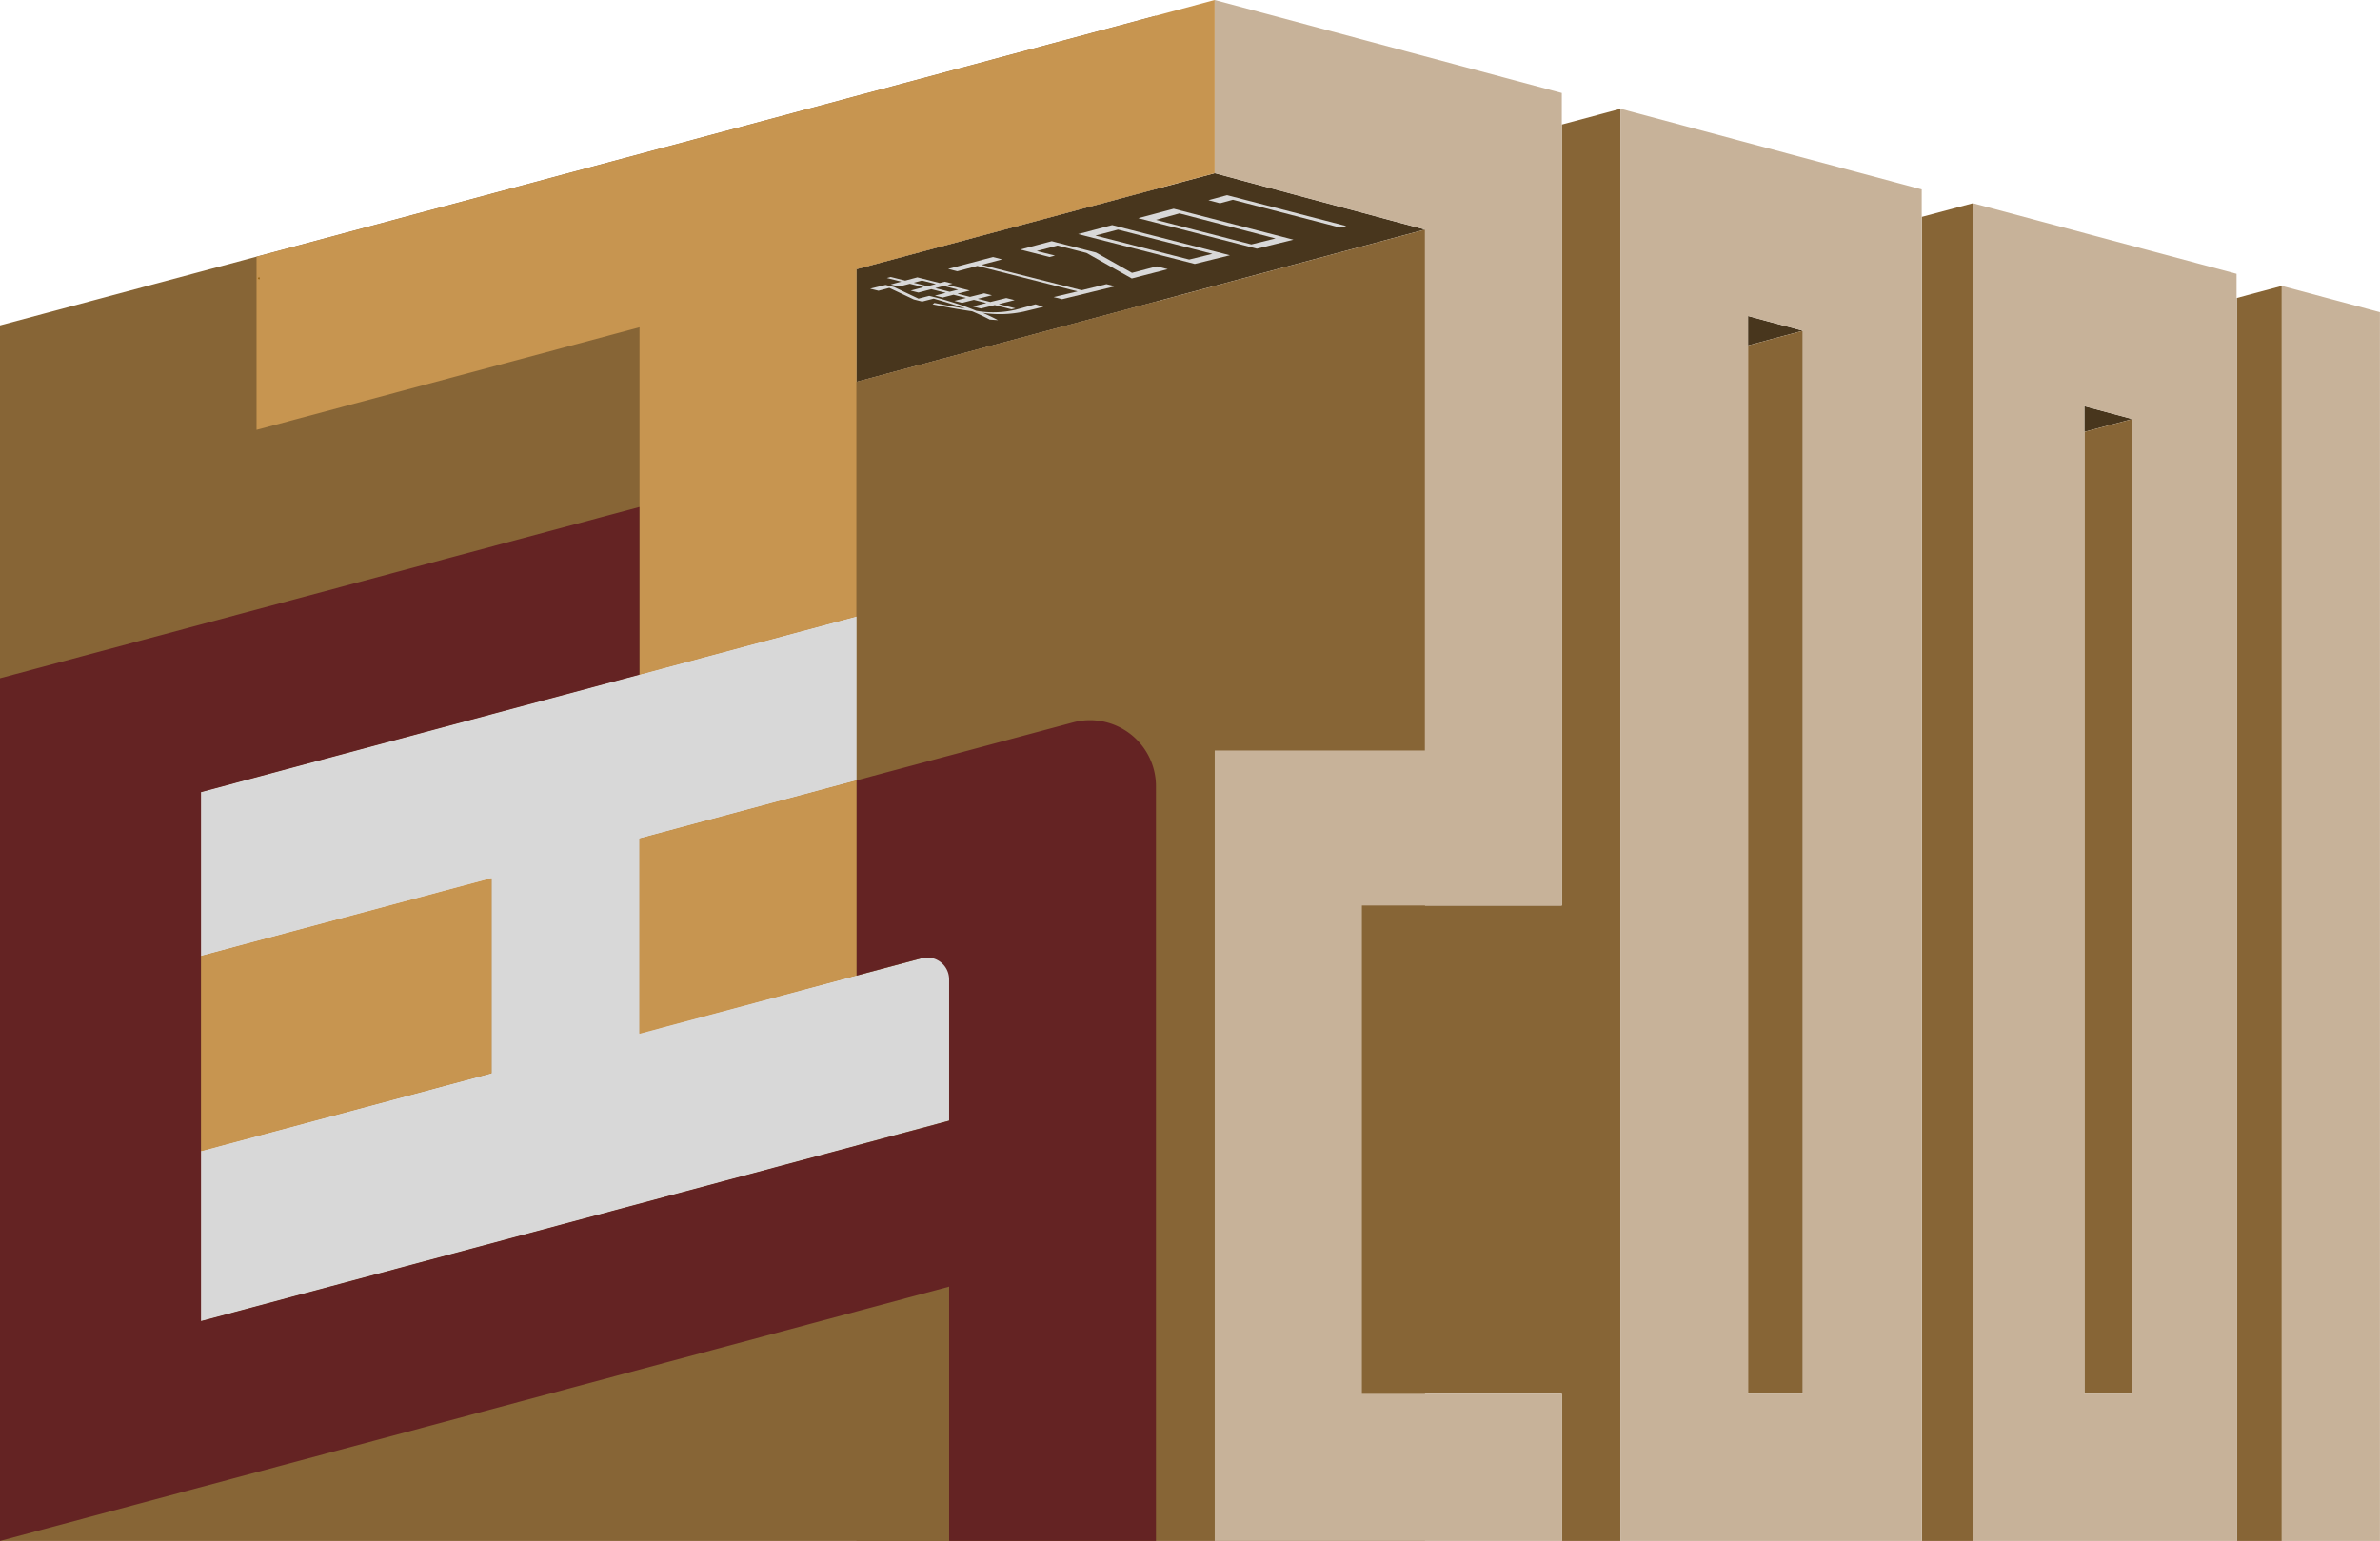<svg xmlns="http://www.w3.org/2000/svg" viewBox="0 0 368.21 238.44"><defs><style>.cls-1{fill:#48361d;}.cls-2{fill:#876536;}.cls-3{fill:none;}.cls-4{fill:#c7b299;}.cls-5{fill:#d8d8d8;}.cls-6{fill:#c79550;}.cls-7{fill:#642323;}.cls-8{fill:#a06910;}</style></defs><g id="图层_4" data-name="图层 4"><polyline class="cls-1" points="187.93 26.8 220.47 35.52 132.5 59.09 132.5 41.65 187.93 26.8"/><polyline class="cls-1" points="270.44 48.9 278.92 51.18 270.44 53.45"/><polyline class="cls-1" points="322.47 62.85 329.9 64.84 322.47 66.83"/><polyline class="cls-2" points="278.92 51.18 270.44 53.45 270.44 215.67 278.92 215.67 278.92 51.18"/><polyline class="cls-2" points="322.47 66.83 329.9 64.84 329.9 215.67 322.47 215.67"/><line class="cls-2" x1="322.47" y1="66.83" x2="322.47" y2="215.67"/><polyline class="cls-2" points="353.02 44.24 346.05 46.11 346.05 238.44 353.02 238.44 353.02 44.24"/><polyline class="cls-2" points="305.25 31.44 297.32 33.56 297.32 238.44 305.25 238.44 305.25 31.44"/><polygon class="cls-2" points="241.63 19.27 241.63 140.12 220.47 140.12 220.47 71.81 220.47 35.52 178.81 46.68 178.81 46.68 132.5 59.09 132.5 95.4 132.5 95.4 132.5 238.44 220.47 238.44 220.47 215.67 241.63 215.67 241.63 238.44 250.73 238.44 250.73 16.83 241.63 19.27"/></g><g id="图层_3" data-name="图层 3"><polygon class="cls-3" points="220.47 116.13 220.47 35.52 210.7 32.9 210.7 116.13 220.47 116.13"/><polygon class="cls-3" points="278.92 51.18 270.44 48.9 270.44 215.67 278.92 215.67 278.92 51.18"/><rect class="cls-3" x="210.7" y="140.12" width="9.77" height="75.55"/><polygon class="cls-3" points="329.9 64.84 322.47 62.85 322.47 215.67 329.9 215.67 329.9 64.84"/><polygon class="cls-4" points="353.02 44.24 353.02 238.44 368.2 238.44 368.2 48.31 353.02 44.24"/><path class="cls-4" d="M274.51,259.35H321.1V50.22L274.51,37.74ZM294.22,69.81l8.48,2.28V236.57h-8.48Z" transform="translate(-23.79 -20.91)"/><path class="cls-4" d="M329,259.35h40.81V63.28L329,52.35ZM346.26,83.76l7.42,2V236.57h-7.42Z" transform="translate(-23.79 -20.91)"/><polygon class="cls-4" points="187.93 0 187.93 26.8 210.7 32.9 220.47 35.52 220.47 116.13 210.7 116.13 187.93 116.13 187.93 238.44 241.63 238.44 241.63 215.67 220.47 215.67 210.7 215.67 210.7 140.12 220.47 140.12 241.63 140.12 241.63 14.39 187.93 0"/></g><g id="图层_2" data-name="图层 2"><path class="cls-2" d="M202.6,67.59V259.35H23.79V71.26L202.6,23.35V50.14L156.29,62.55V80Zm-32,126.73V168.05l-47.91,12.78V150.66l33.57-9V116.31L54.89,143.48v25.35l45-12V187L54.89,199v26.3Z" transform="translate(-23.79 -20.91)"/><polygon class="cls-5" points="146.84 147.14 146.84 173.41 31.1 204.43 31.1 178.13 76.05 166.08 76.05 135.88 31.1 147.92 31.1 122.57 132.5 95.4 132.5 120.75 98.93 129.75 98.93 159.92 146.84 147.14"/></g><g id="图层_5" data-name="图层 5"><path class="cls-5" d="M178.2,70.45l-1.29-.09c-.82-.43-1.73-.86-2.72-1.28q-2.58-.36-6.12-1.08l.28-.21.31.06c2.13.42,3.61.69,4.45.81-1.33-.49-3-1-4.87-1.54l-1.78.45-1.29-.32-3.79-1.79-1.68.44-1.29-.32L160.8,65l1.3.32,3.79,1.8,1.66-.43,1.29.32c2.28.63,4.3,1.28,6,2a15.25,15.25,0,0,0,6.07-.17L184,68l1.21.39-3,.73a17.64,17.64,0,0,1-6.38.2Q177.12,69.87,178.2,70.45Zm-12.32-4.27-1.2-.3,2-.53-2.13-.53-1.66.43-1.3-.32,1.66-.44L161,63.93l.59-.16,2.24.56,1.89-.5,3.45.87.79-.2,1.21.3-.78.21,3.44.86-1.91.49,1.94.49,2.19-.55,1.21.3-2.19.55,1.94.49,2.46-.61,1.3.32-2.47.62,2.58.65-.61.15-2.58-.65-2.14.53-1.29-.32,2.13-.53-1.93-.49-1.82.46-1.2-.3,1.81-.46-1.94-.49-1.68.43-1.2-.3,1.68-.43-2.23-.56Zm.55-1.86-1.28.34,2.14.54,1.29-.34Zm4.29,1.74,1.3-.33-2.23-.57-1.3.34Z" transform="translate(-23.79 -20.91)"/><path class="cls-5" d="M171.89,62.88l-1.41-.36,6.93-1.84,1.43.37-3.21.84,15.51,3.93,3.83-.94,1.33.33-8.2,2-1.31-.33L190.5,66,175,62.06Z" transform="translate(-23.79 -20.91)"/><path class="cls-5" d="M186.18,60.68l-4.54-1.16,4.87-1.29.87.23,5.68,1.45.3.08.14.08,5.42,3.06,3.83-1,1.7.43L198.89,64,198,63.5l-6.12-3.45L187.4,58.9l-3.21.85,2.82.71Z" transform="translate(-23.79 -20.91)"/><path class="cls-5" d="M190.59,57.13l5.26-1.39,18.22,4.67-5.44,1.34Zm6.16-.69-3.49.92,14.51,3.71,3.59-.88Z" transform="translate(-23.79 -20.91)"/><path class="cls-5" d="M199.89,54.67l5.48-1.46L223.9,58l-5.66,1.39Zm6.37-.74-3.64,1,14.77,3.8,3.74-.92Z" transform="translate(-23.79 -20.91)"/><path class="cls-5" d="M231.14,56.13l-16.61-4.31-2,.54-1.79-.47,2.42-.66.47-.12,18.45,4.78Z" transform="translate(-23.79 -20.91)"/></g><g id="图层_1" data-name="图层 1"><path class="cls-6" d="M211.71,20.91v26.8L156.28,62.56v53.75l-33.55,9h0V71.55L63.48,87.42V60.63ZM64,64.1l-.13-.34-.19.31Z" transform="translate(-23.79 -20.91)"/><path class="cls-7" d="M189.74,132.71l-19.11,5.12-14.34,3.83v30.21l10.08-2.68a3.39,3.39,0,0,1,4.26,3.28v21.86l-115.74,31V143.48l67.82-18.17V99.36l-98.92,26.5V259.35L170.63,220v39.34h32V142.57A10.21,10.21,0,0,0,189.74,132.71Z" transform="translate(-23.79 -20.91)"/><path class="cls-6" d="M156.29,141.66v30.21l-33.58,9V150.66S156.29,141.66,156.29,141.66Z" transform="translate(-23.79 -20.91)"/><polygon class="cls-6" points="76.05 135.88 76.05 166.08 31.11 178.13 31.11 147.92 76.05 135.88"/><polygon class="cls-8" points="40.07 42.85 40.2 43.19 39.88 43.16 40.07 42.85"/><path d="M58.35,87.89s0,0,0,0Z" transform="translate(-23.79 -20.91)"/></g></svg>
